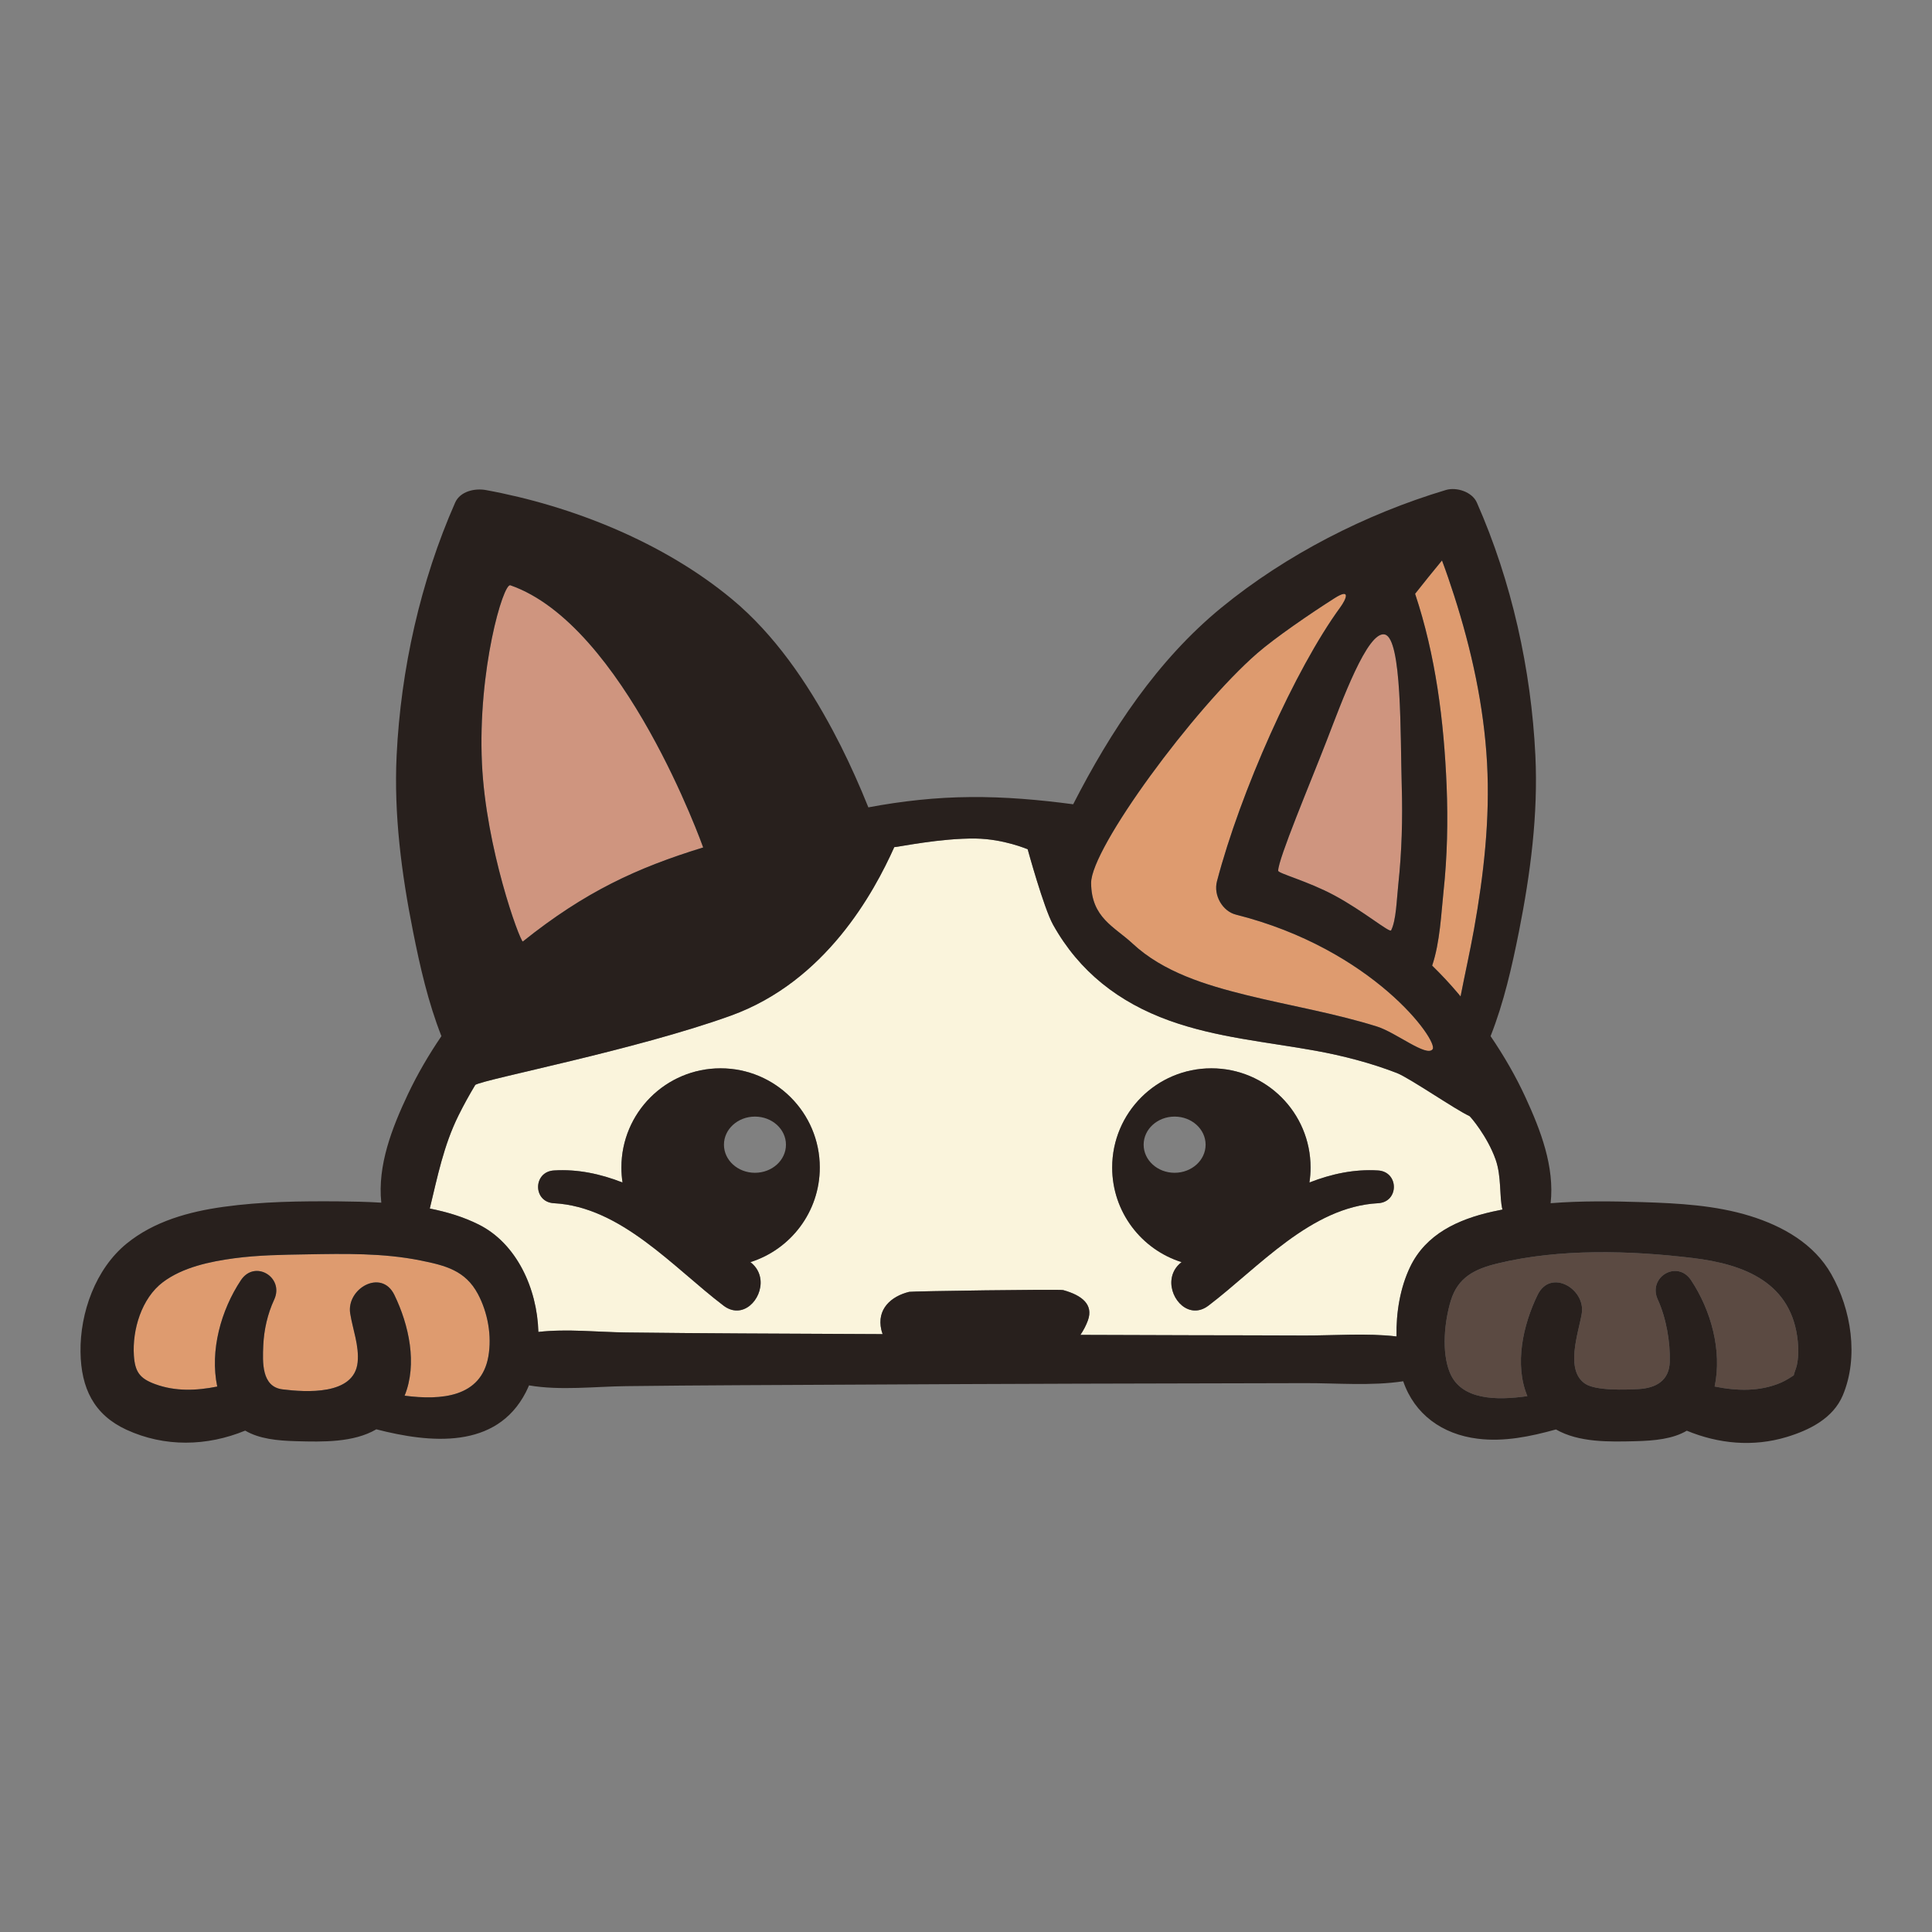 <?xml version="1.0" encoding="utf-8"?>
<!-- Designed by Vexels.com - 2020 All Rights Reserved - https://vexels.com/terms-and-conditions/  -->
<svg version="1.1" id="Capa_1" xmlns="http://www.w3.org/2000/svg" xmlns:xlink="http://www.w3.org/1999/xlink" x="0px" y="0px"
	 viewBox="0 0 1200 1200" enable-background="new 0 0 1200 1200" xml:space="preserve">
<rect x="0" y="0" width="1200" height="1200" fill="#808080" stroke="none"/>
<g>
	<g>
		<path fill="#CF957F" d="M870.645,488.044c0.611,20.452,0.056,40.96-2.14,61.328c-1.028,9.559-1.278,22.147-4.446,28.483
			c-0.861,1.751-17.201-12.004-35.18-21.675c-16.589-8.92-34.985-13.672-34.985-15.339c0-7.336,19.785-54.103,30.178-80.946
			c9.226-23.814,25.37-68.497,36.097-65.802C870.867,396.789,869.728,456.477,870.645,488.044z"/>
		<path fill="#CF957F" d="M316.997,363.526c70.72,24.592,119.655,162.588,119.766,162.838
			c-41.182,12.671-73.333,27.455-112.041,58.438c-2.084-0.917-22.925-57.91-25.37-110.652
			C296.656,416.129,312.579,361.998,316.997,363.526z"/>
	</g>
	<path fill="#5B4A42" d="M1116.652,833.283c0.472,4.863,0.445,9.948-0.611,14.728c-0.445,1.973-1.306,3.807-1.806,5.752
		c-0.056,0.195-0.083,0.361-0.139,0.528c-1.139,0.778-4.863,3.168-7.781,4.446c-13.255,5.724-27.51,5.252-41.321,2.445
		c4.724-22.369-2.306-47.462-14.644-66.024c-8.642-12.977-27.065-1.834-20.674,12.032c5.196,11.254,7.836,26.399,7.447,38.709
		c-0.361,11.671-8.614,16.256-19.285,16.867c-7.947,0.445-26.649,1.167-33.318-3.335c-12.699-8.614-3.946-31.984-2.056-43.599
		c2.445-15.339-19.34-28.149-27.427-11.56c-9.059,18.646-14.561,43.155-6.363,62.884c-19.313,2.807-41.154,2.418-48.129-14.561
		c-5.28-12.838-3.362-31.734,0.556-44.683c4.446-14.617,14.95-19.757,29.15-23.175c38.292-9.309,82.197-8.086,121.183-3.362
		C1083.807,785.265,1113.123,796.853,1116.652,833.283z"/>
	<g>
		<path fill="#DE9B6F" d="M923.637,473.956c1.89,34.54-2.029,69.303-8.114,103.26c-2.501,13.95-5.641,27.788-8.336,41.682
			c-0.528-0.639-1.056-1.278-1.584-1.917c-5.057-6.002-10.448-11.727-16.061-17.229c4.918-14.561,5.641-32.873,7.03-45.767
			c2.362-21.897,2.834-43.961,1.945-65.941c-1.667-40.32-6.808-80.946-19.563-119.238c5.446-6.947,11.06-13.838,16.701-20.702
			c2.64,7.058,5.224,14.617,7.503,21.73C913.995,403.541,921.692,438.554,923.637,473.956z"/>
		<path fill="#DE9B6F" d="M296.823,803.688c6.141,11.504,8.781,25.982,6.502,38.875c-4.474,25.37-29.344,27.288-52.019,24.314
			c8.031-19.618,2.723-43.933-6.363-62.606c-8.003-16.451-29.9-3.918-27.427,11.56c1.612,10.004,5.669,20.119,4.613,30.372
			c-2.14,20.619-32.29,18.535-46.656,16.756c-13.088-1.612-12.393-16.895-11.949-27.232c0.417-9.754,2.668-19.646,6.78-28.51
			c6.419-13.866-12.032-25.065-20.674-12.06c-12.338,18.562-19.368,43.655-14.7,66.052c-12.866,2.584-26.01,3.14-38.653-1.528
			c-9.42-3.474-12.421-7.531-13.116-17.701c-1.056-16.034,4.752-35.569,17.979-45.572c12.366-9.309,29.289-12.838,44.294-14.867
			c14.95-2.001,30.178-2.195,45.239-2.445c23.425-0.417,47.351-0.861,70.415,3.779C276.677,786.015,289.014,789.1,296.823,803.688z"
			/>
		<path fill="#DE9B6F" d="M832.381,377.337c-27.982,38.32-61.967,114.598-76.5,170.063c-2.306,8.781,3.557,18.618,11.727,20.674
			c85.281,21.452,125.88,78.39,122.239,83.586c-3.612,5.224-22.758-10.365-34.568-14.061c-26.593-8.336-54.242-12.894-81.252-19.563
			c-24.898-6.169-51.463-14.144-70.637-32.04c-11.199-10.421-25.537-15.923-25.676-37.542
			c-0.139-21.619,63.912-108.512,103.094-142.636c11.06-9.642,33.151-24.787,48.073-34.263
			C839.189,364.999,836.271,372.002,832.381,377.337z"/>
	</g>
	<g>
		<path fill="#FAF4DC" d="M933.196,751.28c-2.14,0.417-4.252,0.861-6.363,1.334c-21.119,4.752-41.126,13.811-50.963,34.29
			c-6.169,12.838-8.753,28.26-8.475,43.183c-18.701-2.195-38.709-0.528-57.049-0.583c-23.092-0.111-46.211-0.111-69.303-0.167
			c-23.314-0.056-46.628-0.139-69.97-0.222c2.029-3.001,3.612-6.113,4.668-9.059c3.446-9.67-3.501-15.478-15.395-18.757
			c-2.334-0.639-94.007,0.667-95.619,1.084c-11.365,2.779-20.258,10.81-17.312,23.592c0.195,0.889,0.5,1.778,0.806,2.668
			c-29.066-0.139-58.16-0.25-87.227-0.417c-24.037-0.111-48.045-0.333-72.082-0.611c-17.395-0.195-36.625-2.362-54.52-0.333
			c-0.75-27.121-13.588-54.992-37.041-66.691c-9.365-4.696-19.674-7.808-30.4-9.948c4.807-19.868,8.614-39.209,17.84-57.827
			c3.196-6.447,6.697-12.782,10.421-18.979c5.947-3.64,99.537-21.647,158.614-42.96c59.105-21.286,89.033-76.639,101.621-104.705
			c1.973,0.028,28.9-5.669,50.685-5.335c17.395,0.278,32.179,6.669,32.179,6.669s9.976,36.43,15.756,46.823
			c16.312,29.261,40.96,48.296,72.138,59.55c29.372,10.587,60.3,13.227,90.783,18.729c17.117,3.112,34.402,7.586,50.63,13.866
			c7.781,3.001,36.764,23.008,45.044,26.704c0.611,0.278,11.143,12.56,16.256,26.927C932.751,730.856,931.14,742.888,933.196,751.28
			z M855.945,747.334c13.116-0.695,13.06-19.535,0-20.341c-14.672-0.917-28.9,2.112-42.627,7.475
			c0.445-3.029,0.695-6.141,0.695-9.309c0-34.04-27.566-61.606-61.606-61.606c-34.013,0-61.606,27.566-61.606,61.606
			c0,27.566,18.118,50.908,43.099,58.772c-3.946,3.001-5.863,6.947-6.28,11.004c-1.25,12.116,11.06,25.065,22.981,16.006
			C781.779,787.238,814.236,749.557,855.945,747.334z M466.08,783.931c24.981-7.864,43.099-31.206,43.099-58.772
			c0-34.04-27.594-61.606-61.606-61.606c-34.04,0-61.606,27.566-61.606,61.606c0,3.168,0.25,6.28,0.695,9.309
			c-13.727-5.363-27.955-8.392-42.627-7.475c-13.06,0.806-13.116,19.646,0,20.341c41.71,2.223,74.166,39.904,105.344,63.607
			c11.921,9.059,24.231-3.89,22.981-16.006C471.943,790.878,470.025,786.932,466.08,783.931z"/>
	</g>
	<path fill="#28201D" d="M1137.438,791.406c12.449,21.98,17.117,51.463,7.197,75.167c-6.002,14.339-20.619,21.647-34.902,25.982
		c-20.869,6.308-42.349,4.224-62.023-3.918c-8.698,5.113-19.785,6.224-32.179,6.53c-16.061,0.389-34.846,0.861-49.101-7.308
		c-15.867,4.391-32.206,7.808-48.601,5.752c-22.175-2.723-39.32-15.311-46.267-35.68c-19.841,3.029-41.515,1.084-61.217,1.167
		c-24.009,0.083-48.045,0.111-72.082,0.167c-46.211,0.083-92.423,0.222-138.634,0.417c-47.128,0.222-94.257,0.445-141.413,0.695
		c-23.092,0.111-46.211,0.306-69.303,0.584c-19.313,0.222-40.848,2.862-60.328-0.472c-0.639,1.445-1.278,2.89-2.001,4.307
		c-18.368,35.569-59.383,31.595-92.84,22.981c-14.227,8.309-33.401,7.808-49.296,7.392c-12.421-0.306-23.481-1.501-32.151-6.586
		c-23.731,9.754-49.963,10.421-73.833-0.584c-20.174-9.337-28.121-25.815-28.455-48.157c-0.361-24.481,9.337-51.658,28.594-67.386
		c17.062-13.922,38.82-19.896,60.272-22.87c23.759-3.307,47.934-3.585,71.86-3.39c8.364,0.083,17.173,0.25,26.093,0.806
		c-2.445-23.231,6.669-46.462,16.506-67.303c5.947-12.56,13.005-24.62,20.841-36.124c-8.225-20.98-13.255-42.96-17.645-65.107
		c-7.142-35.846-11.949-72.693-10.17-109.29c2.584-53.325,14.755-108.04,36.347-157.002c3.168-7.142,12.421-9.031,19.146-7.781
		c53.937,9.893,110.402,32.595,152.723,67.692c26.51,21.98,46.795,51.825,62.884,82.002c6.53,12.199,12.393,24.759,17.812,37.486
		c1.389,3.307,2.723,6.586,4.085,9.893c20.702-3.89,41.96-6.252,63.19-6.391c21.702-0.222,43.071,1.695,64.024,4.474
		c23.314-45.517,52.269-89.533,92.062-122.128c40.209-32.901,89.644-58.16,139.468-73.082c6.586-1.973,16.284,1.167,19.201,7.808
		c21.619,48.962,33.762,103.705,36.347,157.03c1.778,36.597-3.057,73.444-10.17,109.29c-4.418,22.147-9.392,44.155-17.645,65.107
		c8.253,12.143,15.645,24.87,21.758,38.181c9.42,20.48,18.034,42.932,15.534,65.58c18.979-1.501,38.125-1.278,57.16-0.667
		c22.369,0.722,45.267,1.945,66.775,8.614C1107.232,761.534,1126.74,772.51,1137.438,791.406z M1116.041,848.01
		c1.056-4.78,1.084-9.865,0.611-14.728c-3.529-36.43-32.845-48.018-65.219-51.908c-38.987-4.724-82.892-5.947-121.183,3.362
		c-14.2,3.418-24.704,8.559-29.15,23.175c-3.918,12.949-5.836,31.845-0.556,44.683c6.975,16.978,28.816,17.367,48.129,14.561
		c-8.197-19.729-2.695-44.239,6.363-62.884c8.086-16.589,29.872-3.779,27.427,11.56c-1.89,11.615-10.643,34.985,2.056,43.599
		c6.669,4.502,25.37,3.779,33.318,3.335c10.671-0.611,18.924-5.196,19.285-16.867c0.389-12.31-2.251-27.455-7.447-38.709
		c-6.391-13.866,12.032-25.009,20.674-12.032c12.338,18.562,19.368,43.655,14.644,66.024c13.811,2.807,28.066,3.279,41.321-2.445
		c2.918-1.278,6.641-3.668,7.781-4.446c0.056-0.167,0.083-0.333,0.139-0.528C1114.735,851.817,1115.597,849.983,1116.041,848.01z
		 M926.833,752.614c2.112-0.472,4.224-0.917,6.363-1.334c-2.056-8.392-0.445-20.424-4.279-31.178
		c-5.113-14.366-15.645-26.649-16.256-26.927c-8.281-3.696-37.264-23.703-45.044-26.704c-16.228-6.28-33.512-10.754-50.63-13.866
		c-30.483-5.502-61.411-8.142-90.783-18.729c-31.178-11.254-55.826-30.289-72.138-59.55c-5.78-10.393-15.756-46.823-15.756-46.823
		s-14.783-6.391-32.179-6.669c-21.786-0.333-48.712,5.363-50.685,5.335c-12.588,28.066-42.516,83.42-101.621,104.705
		c-59.077,21.313-152.667,39.32-158.614,42.96c-3.724,6.197-7.225,12.532-10.421,18.979c-9.226,18.618-13.033,37.958-17.84,57.827
		c10.726,2.14,21.036,5.252,30.4,9.948c23.453,11.699,36.291,39.57,37.041,66.691c17.895-2.029,37.125,0.139,54.52,0.333
		c24.037,0.278,48.045,0.5,72.082,0.611c29.066,0.167,58.16,0.278,87.227,0.417c-0.306-0.889-0.611-1.778-0.806-2.668
		c-2.946-12.782,5.947-20.813,17.312-23.592c1.612-0.417,93.284-1.723,95.619-1.084c11.893,3.279,18.84,9.087,15.395,18.757
		c-1.056,2.945-2.64,6.058-4.668,9.059c23.342,0.083,46.656,0.167,69.97,0.222c23.092,0.056,46.211,0.056,69.303,0.167
		c18.34,0.056,38.347-1.612,57.049,0.583c-0.278-14.922,2.306-30.344,8.475-43.183C885.706,766.425,905.714,757.366,926.833,752.614
		z M915.523,577.216c6.086-33.957,10.004-68.72,8.114-103.26c-1.945-35.402-9.642-70.415-20.48-104.122
		c-2.279-7.114-4.863-14.672-7.503-21.73c-5.641,6.864-11.254,13.755-16.701,20.702c12.755,38.292,17.896,78.918,19.563,119.238
		c0.889,21.98,0.417,44.044-1.945,65.941c-1.389,12.894-2.112,31.206-7.03,45.767c5.613,5.502,11.004,11.226,16.061,17.229
		c0.528,0.639,1.056,1.278,1.584,1.917C909.882,605.004,913.022,591.166,915.523,577.216z M889.847,651.66
		c3.64-5.196-36.958-62.134-122.239-83.586c-8.17-2.056-14.033-11.893-11.727-20.674c14.533-55.465,48.518-131.743,76.5-170.063
		c3.89-5.335,6.808-12.338-3.501-5.78c-14.922,9.476-37.014,24.62-48.073,34.263c-39.181,34.124-103.232,121.017-103.094,142.636
		c0.139,21.619,14.478,27.121,25.676,37.542c19.174,17.895,45.739,25.871,70.637,32.04c27.01,6.669,54.659,11.226,81.252,19.563
		C867.088,641.295,886.234,656.884,889.847,651.66z M868.506,549.373c2.195-20.369,2.751-40.876,2.14-61.328
		c-0.917-31.567,0.222-91.256-10.476-93.951c-10.726-2.695-26.871,41.988-36.097,65.802c-10.393,26.843-30.178,73.61-30.178,80.946
		c0,1.667,18.396,6.419,34.985,15.339c17.979,9.67,34.318,23.425,35.18,21.675C867.227,571.52,867.477,558.932,868.506,549.373z
		 M436.763,526.364c-0.111-0.25-49.046-138.245-119.766-162.838c-4.418-1.528-20.341,52.603-17.645,110.624
		c2.445,52.742,23.286,109.735,25.37,110.652C363.431,553.819,395.581,539.035,436.763,526.364z M303.325,842.564
		c2.279-12.894-0.361-27.371-6.502-38.875c-7.808-14.589-20.146-17.673-35.735-20.813c-23.064-4.641-46.99-4.196-70.415-3.779
		c-15.061,0.25-30.289,0.445-45.239,2.445c-15.006,2.029-31.928,5.558-44.294,14.867c-13.227,10.004-19.035,29.539-17.979,45.572
		c0.695,10.17,3.696,14.227,13.116,17.701c12.644,4.668,25.787,4.113,38.653,1.528c-4.668-22.397,2.362-47.49,14.7-66.052
		c8.642-13.005,27.093-1.806,20.674,12.06c-4.113,8.864-6.363,18.757-6.78,28.51c-0.445,10.337-1.139,25.621,11.949,27.232
		c14.366,1.778,44.516,3.863,46.656-16.756c1.056-10.254-3.001-20.369-4.613-30.372c-2.473-15.478,19.424-28.01,27.427-11.56
		c9.087,18.674,14.394,42.988,6.363,62.606C273.981,869.852,298.851,867.934,303.325,842.564z"/>
	<path fill="#28201D" d="M855.945,726.993c13.06,0.806,13.116,19.646,0,20.341c-41.71,2.223-74.166,39.904-105.344,63.607
		c-11.921,9.059-24.231-3.89-22.981-16.006c0.417-4.057,2.334-8.003,6.28-11.004c-24.981-7.864-43.099-31.206-43.099-58.772
		c0-34.04,27.594-61.606,61.606-61.606c34.04,0,61.606,27.566,61.606,61.606c0,3.168-0.25,6.28-0.695,9.309
		C827.046,729.105,841.273,726.076,855.945,726.993z M748.823,710.988c0-9.642-8.614-17.451-19.257-17.451
		c-10.615,0-19.229,7.808-19.229,17.451c0,9.642,8.614,17.451,19.229,17.451C740.208,728.438,748.823,720.63,748.823,710.988z"/>
	<path fill="#28201D" d="M509.179,725.159c0,27.566-18.118,50.908-43.099,58.772c3.946,3.001,5.863,6.947,6.28,11.004
		c1.25,12.116-11.06,25.065-22.981,16.006c-31.178-23.703-63.635-61.384-105.344-63.607c-13.116-0.695-13.06-19.535,0-20.341
		c14.672-0.917,28.9,2.112,42.627,7.475c-0.445-3.029-0.695-6.141-0.695-9.309c0-34.04,27.566-61.606,61.606-61.606
		C481.585,663.553,509.179,691.119,509.179,725.159z M488.171,710.988c0-9.642-8.614-17.451-19.257-17.451
		c-10.643,0-19.257,7.808-19.257,17.451c0,9.642,8.614,17.451,19.257,17.451C479.557,728.438,488.171,720.63,488.171,710.988z"/>
</g>
</svg>
